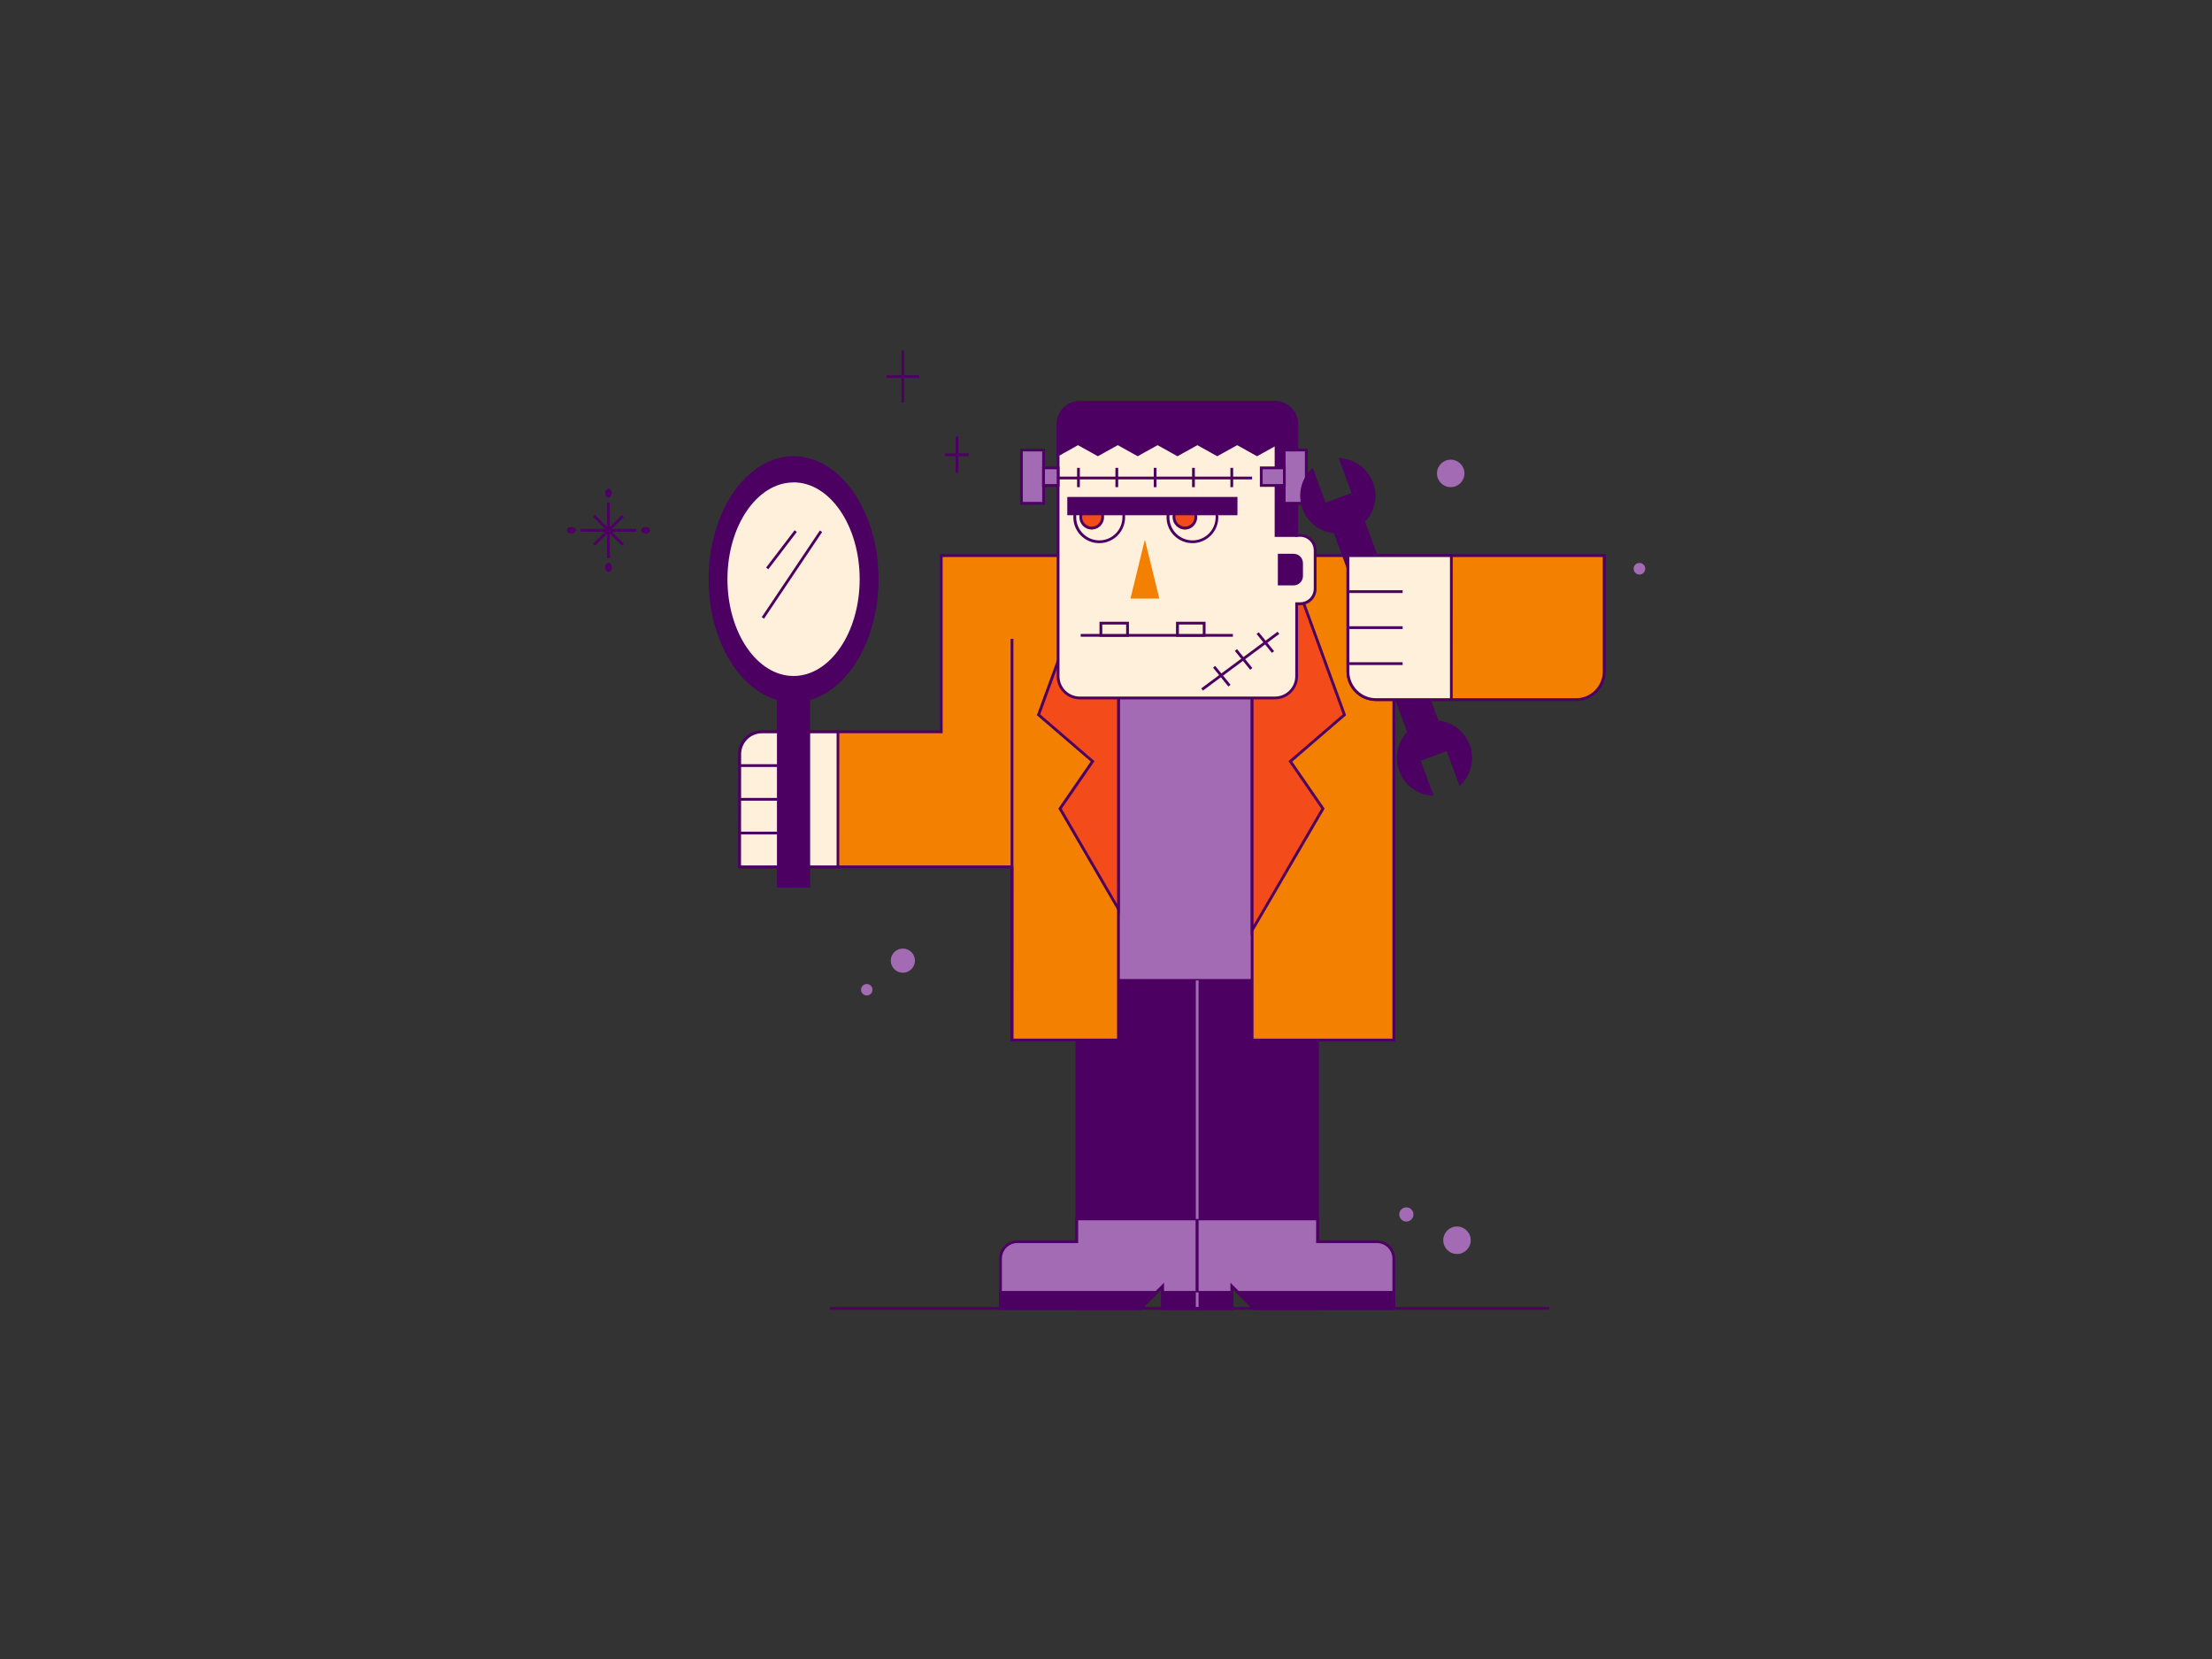 <svg width="800" height="600" viewBox="0 0 800 600" fill="none" xmlns="http://www.w3.org/2000/svg">
<rect x="0" y="0" width="800" height="600" fill="#333333" stroke="none"/>
<g clip-path="url(#clip0_20_3)">
<path d="M432.98 335.36V473.2H420.49V465.12L418.2 467.41L412.41 473.2H389.43V335.36H432.98Z" fill="#4B0062"/>
<path d="M433.48 473.7H420V466.33L412.63 473.7H388.93V334.86H433.48V473.7ZM420.99 472.7H432.48V335.86H389.93V472.7H412.2L420.99 463.91V472.7Z" fill="#4B0062"/>
<path d="M476.52 335.36V473.2H453.54L447.76 467.41L445.47 465.12V473.2H432.98V335.36H476.52Z" fill="#4B0062"/>
<path d="M477 473.7H453.33L446 466.33V473.7H432.48V334.86H477V473.7ZM453.73 472.7H476V335.86H433.48V472.7H445V463.91L453.73 472.7Z" fill="#4B0062"/>
<path d="M467.04 211.73H390.67V354.57H467.04V211.73Z" fill="#A26BB4"/>
<path d="M467.54 355.08H390.17V211.23H467.54V355.08ZM391.17 354.08H466.54V212.23H391.17V354.08Z" fill="#4B0062"/>
<path d="M366 200.94H340.4V264.68H275.48C273.358 264.68 271.323 265.523 269.823 267.023C268.323 268.523 267.48 270.558 267.48 272.68V313.45H366V376.11H404.53V200.94H366Z" fill="#F48001"/>
<path d="M405 376.64H365.51V314H267V272.71C267.003 270.449 267.902 268.28 269.501 266.681C271.1 265.082 273.269 264.183 275.53 264.18H339.96V200.44H405V376.64ZM366.47 375.64H404V201.44H340.91V265.18H275.48C273.484 265.183 271.57 265.977 270.158 267.388C268.747 268.8 267.953 270.714 267.95 272.71V313H366.51L366.47 375.64Z" fill="#4B0062"/>
<path d="M303 264.68V313.48H267.45V272.71C267.45 270.588 268.293 268.553 269.793 267.053C271.293 265.553 273.328 264.71 275.45 264.71L303 264.68Z" fill="#FFF0DC"/>
<path d="M303.52 314H267V272.71C267.003 270.449 267.902 268.28 269.501 266.681C271.1 265.082 273.269 264.183 275.53 264.18H303.53L303.52 314ZM268 313H302.57V265.2H275.57C273.574 265.203 271.66 265.997 270.248 267.408C268.837 268.82 268.043 270.734 268.04 272.73L268 313Z" fill="#4B0062"/>
<path d="M366.51 231.06H365.51V376.14H366.51V231.06Z" fill="#4B0062"/>
<path d="M504.1 200.94H452.85V376.14H504.1V200.94Z" fill="#F48001"/>
<path d="M504.6 376.64H452.35V200.44H504.6V376.64ZM453.35 375.64H503.6V201.44H453.35V375.64Z" fill="#4B0062"/>
<path d="M466.69 275.36L478.47 292.45L452.85 336.46V200.94H465.21L486.24 258.52L466.69 275.36Z" fill="#F44B1B"/>
<path d="M452.35 338.31V200.44H465.56L486.83 258.67L467.36 275.44L479.07 292.44L478.91 292.71L452.35 338.31ZM453.35 201.44V334.61L477.88 292.47L466 275.27L485.63 258.36L464.84 201.43L453.35 201.44Z" fill="#4B0062"/>
<path d="M404.54 200.94V328.77L383.4 292.45L395.18 275.36L375.63 258.52L396.66 200.94H404.54Z" fill="#F44B1B"/>
<path d="M405 330.62L382.77 292.42L394.48 275.42L375 258.67L396.27 200.44H405V330.62ZM384 292.47L404 326.92V201.44H397L376.21 258.37L395.84 275.28L384 292.47Z" fill="#4B0062"/>
<path d="M470.27 193.67H468.95V153.38C468.948 152.348 468.737 151.328 468.33 150.38C467.736 148.961 466.735 147.751 465.454 146.9C464.172 146.049 462.668 145.597 461.13 145.6H390.5C388.428 145.6 386.44 146.422 384.974 147.887C383.508 149.351 382.683 151.338 382.68 153.41V244.6C382.68 245.627 382.882 246.644 383.275 247.593C383.668 248.541 384.244 249.403 384.97 250.13C385.697 250.856 386.559 251.432 387.507 251.825C388.456 252.218 389.473 252.42 390.5 252.42H461.13C462.157 252.42 463.174 252.218 464.123 251.825C465.071 251.432 465.933 250.856 466.66 250.13C467.386 249.403 467.962 248.541 468.355 247.593C468.748 246.644 468.95 245.627 468.95 244.6V218.33H470.27C471.694 218.33 473.06 217.764 474.067 216.757C475.074 215.75 475.64 214.384 475.64 212.96V199C475.629 197.583 475.059 196.227 474.053 195.229C473.047 194.23 471.687 193.67 470.27 193.67Z" fill="#FFF0DC"/>
<path d="M461.13 252.92H390.5C388.294 252.917 386.18 252.04 384.62 250.48C383.06 248.92 382.183 246.806 382.18 244.6V153.38C382.183 151.175 383.06 149.061 384.62 147.503C386.18 145.945 388.295 145.07 390.5 145.07H461.13C462.767 145.065 464.369 145.546 465.733 146.452C467.096 147.358 468.16 148.649 468.79 150.16C469.227 151.177 469.451 152.273 469.45 153.38V193.17H470.27C471.826 193.173 473.318 193.792 474.418 194.892C475.518 195.992 476.137 197.484 476.14 199.04V213C476.137 214.556 475.518 216.048 474.418 217.148C473.318 218.248 471.826 218.867 470.27 218.87H469.45V244.6C469.447 246.806 468.57 248.92 467.01 250.48C465.45 252.04 463.336 252.917 461.13 252.92ZM390.5 146.07C388.56 146.07 386.7 146.84 385.328 148.21C383.955 149.581 383.183 151.44 383.18 153.38V244.6C383.183 246.541 383.955 248.401 385.327 249.773C386.699 251.145 388.559 251.917 390.5 251.92H461.13C463.071 251.917 464.931 251.145 466.303 249.773C467.675 248.401 468.447 246.541 468.45 244.6V217.83H470.27C471.561 217.827 472.798 217.313 473.711 216.401C474.623 215.488 475.137 214.251 475.14 212.96V199C475.137 197.709 474.623 196.472 473.711 195.559C472.798 194.647 471.561 194.133 470.27 194.13H468.45V153.38C468.451 152.407 468.254 151.444 467.87 150.55C467.317 149.219 466.381 148.083 465.181 147.285C463.981 146.488 462.571 146.065 461.13 146.07H390.5Z" fill="#4B0062"/>
<path d="M414.06 195.17L408.85 216.48H419.27L414.06 195.17Z" fill="#F48001"/>
<path d="M468.95 153.38V193.67H461.47V150.35H468.33C468.741 151.307 468.952 152.338 468.95 153.38Z" fill="#4B0062"/>
<path d="M469.45 194.17H461V149.85H468.69L468.82 150.15C469.258 151.17 469.483 152.27 469.48 153.38L469.45 194.17ZM461.97 193.17H468.45V153.38C468.452 152.516 468.296 151.658 467.99 150.85H461.99L461.97 193.17Z" fill="#4B0062"/>
<path d="M468.95 153.38V164.38L461.83 160.38L461.47 160.58L454.63 164.38L447.44 160.38L440.24 164.38L433.04 160.38L425.85 164.38L418.65 160.38L411.46 164.38L404.26 160.38L397.07 164.38L389.87 160.38L382.68 164.38V153.38C382.683 151.308 383.508 149.321 384.974 147.857C386.44 146.393 388.428 145.57 390.5 145.57H461.13C462.668 145.567 464.172 146.019 465.454 146.87C466.735 147.721 467.736 148.932 468.33 150.35C468.741 151.307 468.952 152.338 468.95 153.38Z" fill="#4B0062"/>
<path d="M382.18 165.31V153.38C382.183 151.175 383.06 149.061 384.62 147.503C386.18 145.945 388.295 145.07 390.5 145.07H461.13C462.767 145.065 464.369 145.546 465.733 146.452C467.096 147.358 468.16 148.649 468.79 150.16C469.227 151.177 469.451 152.273 469.45 153.38V165.28L461.83 161L454.63 165L447.44 161L440.24 165L433.04 161L425.85 165L418.65 161L411.46 165L404.26 161L397.07 165L389.87 161L382.18 165.31ZM433 159.9L440.2 163.9L447.4 159.9L454.59 163.9L461.79 159.9L468.41 163.58V153.38C468.411 152.407 468.214 151.444 467.83 150.55C467.277 149.219 466.341 148.083 465.141 147.285C463.941 146.488 462.531 146.065 461.09 146.07H390.5C388.56 146.07 386.7 146.84 385.328 148.21C383.955 149.581 383.183 151.44 383.18 153.38V163.61L389.87 159.9L397.07 163.9L404.26 159.9L411.46 163.9L418.65 159.9L425.85 163.9L433 159.9Z" fill="#4B0062"/>
<path d="M377.42 162.76H369.44V182.02H377.42V162.76Z" fill="#A26BB4"/>
<path d="M377.92 182.52H368.92V162.26H377.92V182.52ZM369.92 181.52H376.92V163.26H369.92V181.52Z" fill="#4B0062"/>
<path d="M382.69 169.21H377.42V175.57H382.69V169.21Z" fill="#A26BB4"/>
<path d="M383.18 176.07H376.91V168.71H383.18V176.07ZM377.91 175.07H382.18V169.71H377.91V175.07Z" fill="#4B0062"/>
<path d="M464.46 182.03H472.44V162.77H464.46V182.03Z" fill="#A26BB4"/>
<path d="M472.94 182.52H463.94V162.26H472.94V182.52ZM464.94 181.52H471.94V163.26H464.94V181.52Z" fill="#4B0062"/>
<path d="M456.11 175.58H464.46V169.22H456.11V175.58Z" fill="#A26BB4"/>
<path d="M465 176.07H455.65V168.71H465V176.07ZM456.65 175.07H464V169.71H456.65V175.07Z" fill="#4B0062"/>
<path d="M452.84 172.38H382.68V173.38H452.84V172.38Z" fill="#4B0062"/>
<path d="M445.99 169.21H444.99V176.18H445.99V169.21Z" fill="#4B0062"/>
<path d="M432.13 169.21H431.13V176.18H432.13V169.21Z" fill="#4B0062"/>
<path d="M418.27 169.21H417.27V176.18H418.27V169.21Z" fill="#4B0062"/>
<path d="M404.41 169.21H403.41V176.18H404.41V169.21Z" fill="#4B0062"/>
<path d="M390.54 169.21H389.54V176.18H390.54V169.21Z" fill="#4B0062"/>
<path d="M447.04 180.24H386.5V185.85H447.04V180.24Z" fill="#4B0062"/>
<path d="M447.54 186.34H386V179.73H447.54V186.34ZM387 185.34H446.54V180.73H387V185.34Z" fill="#4B0062"/>
<path d="M406.41 187.08C406.41 189.43 405.477 191.683 403.815 193.345C402.153 195.007 399.9 195.94 397.55 195.94C395.2 195.94 392.947 195.007 391.285 193.345C389.623 191.683 388.69 189.43 388.69 187.08C388.689 186.668 388.719 186.257 388.78 185.85H406.32C406.381 186.257 406.411 186.668 406.41 187.08Z" fill="#FFF0DC"/>
<path d="M397.55 196.44C395.068 196.437 392.689 195.45 390.934 193.696C389.18 191.941 388.193 189.562 388.19 187.08C388.191 186.645 388.225 186.21 388.29 185.78L388.35 185.35H406.75L406.81 185.78C406.875 186.21 406.909 186.645 406.91 187.08C406.907 189.562 405.92 191.941 404.166 193.696C402.411 195.45 400.032 196.437 397.55 196.44ZM389.22 186.35C389.22 186.59 389.22 186.83 389.22 187.08C389.22 189.297 390.101 191.424 391.669 192.991C393.236 194.559 395.363 195.44 397.58 195.44C399.797 195.44 401.924 194.559 403.491 192.991C405.059 191.424 405.94 189.297 405.94 187.08C405.94 186.83 405.94 186.59 405.94 186.35H389.22Z" fill="#4B0062"/>
<path d="M398.8 187C398.869 187.562 398.818 188.133 398.65 188.674C398.483 189.215 398.202 189.714 397.826 190.139C397.451 190.563 396.99 190.903 396.473 191.136C395.957 191.369 395.397 191.489 394.83 191.489C394.263 191.489 393.703 191.369 393.187 191.136C392.67 190.903 392.209 190.563 391.834 190.139C391.458 189.714 391.177 189.215 391.01 188.674C390.842 188.133 390.791 187.562 390.86 187C390.86 186.607 390.918 186.216 391.03 185.84H398.63C398.742 186.216 398.8 186.607 398.8 187Z" fill="#F44B1B"/>
<path d="M394.83 191.48C393.644 191.48 392.508 191.009 391.669 190.171C390.831 189.332 390.36 188.195 390.36 187.01C390.361 186.57 390.425 186.132 390.55 185.71L390.66 185.35H399L399.11 185.71C399.235 186.132 399.299 186.57 399.3 187.01C399.3 188.195 398.829 189.332 397.991 190.171C397.152 191.009 396.016 191.48 394.83 191.48ZM391.42 186.35C391.379 186.568 391.359 186.789 391.36 187.01C391.36 187.93 391.726 188.813 392.376 189.464C393.027 190.114 393.91 190.48 394.83 190.48C395.75 190.48 396.633 190.114 397.284 189.464C397.934 188.813 398.3 187.93 398.3 187.01C398.301 186.789 398.281 186.568 398.24 186.35H391.42Z" fill="#4B0062"/>
<path d="M440.12 187.08C440.12 189.43 439.187 191.683 437.525 193.345C435.863 195.007 433.61 195.94 431.26 195.94C428.91 195.94 426.657 195.007 424.995 193.345C423.333 191.683 422.4 189.43 422.4 187.08C422.399 186.668 422.429 186.257 422.49 185.85H440C440.071 186.256 440.111 186.668 440.12 187.08Z" fill="#FFF0DC"/>
<path d="M431.26 196.44C428.778 196.437 426.399 195.45 424.644 193.696C422.89 191.941 421.903 189.562 421.9 187.08C421.9 186.641 421.934 186.204 422 185.77L422.06 185.35H440.46L440.52 185.78C440.585 186.21 440.619 186.645 440.62 187.08C440.617 189.562 439.63 191.941 437.876 193.696C436.121 195.45 433.742 196.437 431.26 196.44ZM422.93 186.35C422.93 186.59 422.93 186.83 422.93 187.08C422.93 189.297 423.811 191.424 425.379 192.991C426.946 194.559 429.073 195.44 431.29 195.44C433.507 195.44 435.634 194.559 437.201 192.991C438.769 191.424 439.65 189.297 439.65 187.08C439.65 186.83 439.65 186.59 439.65 186.35H422.93Z" fill="#4B0062"/>
<path d="M432.51 187C432.585 187.565 432.539 188.139 432.374 188.685C432.209 189.23 431.93 189.734 431.554 190.163C431.179 190.592 430.716 190.935 430.197 191.171C429.678 191.406 429.115 191.528 428.545 191.528C427.975 191.528 427.412 191.406 426.893 191.171C426.374 190.935 425.911 190.592 425.536 190.163C425.16 189.734 424.881 189.23 424.716 188.685C424.551 188.139 424.505 187.565 424.58 187C424.58 186.607 424.638 186.216 424.75 185.84H432.34C432.452 186.216 432.51 186.607 432.51 187Z" fill="#F44B1B"/>
<path d="M428.54 191.48C427.356 191.477 426.222 191.005 425.386 190.167C424.55 189.329 424.08 188.194 424.08 187.01C424.08 186.57 424.144 186.132 424.27 185.71L424.38 185.35H432.72L432.83 185.71C432.948 186.13 433.005 186.564 433 187C433.001 187.587 432.887 188.169 432.664 188.711C432.44 189.254 432.112 189.748 431.698 190.164C431.284 190.58 430.792 190.91 430.25 191.136C429.708 191.362 429.127 191.479 428.54 191.48ZM425.14 186.35C425.046 186.85 425.063 187.364 425.19 187.857C425.317 188.35 425.552 188.808 425.876 189.2C426.201 189.591 426.608 189.907 427.068 190.123C427.529 190.339 428.031 190.452 428.54 190.452C429.049 190.452 429.551 190.339 430.012 190.123C430.472 189.907 430.879 189.591 431.204 189.2C431.528 188.808 431.763 188.35 431.89 187.857C432.017 187.364 432.034 186.85 431.94 186.35H425.14Z" fill="#4B0062"/>
<path d="M445.89 229.28H390.86V230.28H445.89V229.28Z" fill="#4B0062"/>
<path d="M407.79 225.37H398.15V229.78H407.79V225.37Z" fill="#FFF0DC"/>
<path d="M408.29 230.28H397.65V224.87H408.29V230.28ZM398.65 229.28H407.29V225.87H398.65V229.28Z" fill="#4B0062"/>
<path d="M435.46 225.37H425.82V229.78H435.46V225.37Z" fill="#FFF0DC"/>
<path d="M436 230.28H425.32V224.87H436V230.28ZM426.36 229.28H435V225.87H426.36V229.28Z" fill="#4B0062"/>
<path d="M462.063 228.467L434.447 248.961L435.043 249.764L462.659 229.27L462.063 228.467Z" fill="#4B0062"/>
<path d="M455.245 228.666L454.469 229.297L460.019 236.126L460.795 235.495L455.245 228.666Z" fill="#4B0062"/>
<path d="M447.373 234.765L446.597 235.396L452.147 242.225L452.923 241.594L447.373 234.765Z" fill="#4B0062"/>
<path d="M439.49 240.826L438.714 241.457L444.263 248.287L445.039 247.656L439.49 240.826Z" fill="#4B0062"/>
<path d="M433 440.84V473.2H420.49V465.12L418.2 467.41L412.41 473.2H361.86V455.2C361.86 453.587 362.501 452.041 363.641 450.901C364.781 449.761 366.327 449.12 367.94 449.12H389.43V440.88L433 440.84Z" fill="#A26BB4"/>
<path d="M433.48 473.7H420V466.33L412.63 473.7H361.36V455.16C361.363 453.416 362.057 451.744 363.29 450.51C364.524 449.277 366.196 448.583 367.94 448.58H388.94V440.34H433.49L433.48 473.7ZM420.99 472.7H432.48V441.34H389.93V449.58H367.93C366.451 449.583 365.033 450.171 363.987 451.217C362.941 452.263 362.353 453.681 362.35 455.16V472.7H412.2L420.99 463.91V472.7Z" fill="#4B0062"/>
<path d="M504.09 455.16V473.16H453.54L447.76 467.37L445.47 465.08V473.16H433V440.84H476.54V449.08H498C498.799 449.079 499.591 449.235 500.33 449.54C501.069 449.845 501.74 450.293 502.306 450.857C502.871 451.422 503.32 452.093 503.626 452.831C503.932 453.569 504.09 454.361 504.09 455.16Z" fill="#A26BB4"/>
<path d="M504.59 473.7H453.33L446 466.33V473.7H432.48V440.34H477V448.58H498C499.744 448.583 501.416 449.277 502.65 450.51C503.883 451.744 504.577 453.416 504.58 455.16L504.59 473.7ZM453.75 472.7H503.59V455.16C503.587 453.681 502.999 452.263 501.953 451.217C500.907 450.171 499.489 449.583 498.01 449.58H476V441.34H433.48V472.7H445V463.91L453.75 472.7Z" fill="#4B0062"/>
<path d="M531.09 269.61C530.228 267.265 528.712 265.215 526.722 263.703C524.732 262.192 522.351 261.282 519.86 261.08L493.12 188.54C494.883 186.769 496.103 184.531 496.635 182.09C497.168 179.649 496.991 177.106 496.126 174.762C495.261 172.418 493.743 170.37 491.753 168.86C489.762 167.35 487.381 166.441 484.89 166.24L489.45 178.61L479.1 182.43L474.54 170.06C472.779 171.831 471.56 174.069 471.027 176.51C470.495 178.951 470.671 181.493 471.534 183.837C472.398 186.181 473.914 188.229 475.902 189.741C477.891 191.253 480.27 192.165 482.76 192.37L509.5 264.91C507.737 266.681 506.517 268.919 505.985 271.36C505.452 273.801 505.629 276.344 506.494 278.688C507.359 281.032 508.877 283.08 510.867 284.59C512.858 286.1 515.239 287.009 517.73 287.21L513.17 274.84L523.52 271L528.08 283.37C529.843 281.603 531.064 279.369 531.597 276.93C532.131 274.492 531.955 271.952 531.09 269.61Z" fill="#4B0062"/>
<path d="M518.47 287.77L517.69 287.71C515.13 287.504 512.682 286.577 510.627 285.037C508.572 283.497 506.995 281.406 506.079 279.008C505.162 276.609 504.944 274 505.448 271.482C505.953 268.964 507.16 266.64 508.93 264.78L482.4 192.84C479.849 192.568 477.426 191.581 475.412 189.992C473.397 188.403 471.873 186.277 471.015 183.859C470.157 181.441 469.999 178.83 470.561 176.326C471.123 173.823 472.381 171.529 474.19 169.71L474.74 169.16L479.4 181.79L488.81 178.32L484.15 165.68L484.93 165.74C487.49 165.946 489.938 166.873 491.993 168.413C494.048 169.953 495.625 172.044 496.541 174.442C497.458 176.841 497.676 179.45 497.172 181.968C496.667 184.486 495.46 186.81 493.69 188.67L520.22 260.61C522.771 260.882 525.194 261.869 527.208 263.458C529.223 265.047 530.747 267.173 531.605 269.591C532.463 272.009 532.621 274.62 532.059 277.124C531.497 279.627 530.239 281.921 528.43 283.74L527.88 284.29L523.22 271.66L513.81 275.13L518.47 287.77ZM474.35 171C472.81 172.756 471.789 174.906 471.399 177.209C471.01 179.512 471.267 181.878 472.143 184.043C473.02 186.208 474.48 188.087 476.362 189.471C478.243 190.855 480.472 191.689 482.8 191.88H483.12L510.12 265.01L509.89 265.24C508.237 266.894 507.076 268.975 506.538 271.25C506 273.526 506.106 275.906 506.844 278.125C507.582 280.344 508.922 282.314 510.716 283.814C512.51 285.314 514.686 286.286 517 286.62L512.55 274.54L523.84 270.37L528.29 282.45C529.785 280.745 530.792 278.668 531.206 276.438C531.619 274.208 531.424 271.908 530.64 269.78C529.806 267.528 528.347 265.56 526.434 264.108C524.521 262.655 522.234 261.778 519.84 261.58H519.52L492.52 188.44L492.82 188.15C494.448 186.486 495.585 184.404 496.103 182.135C496.62 179.865 496.5 177.497 495.755 175.291C495.009 173.086 493.668 171.13 491.879 169.64C490.09 168.15 487.924 167.184 485.62 166.85L490.07 178.93L478.78 183.1L474.35 171Z" fill="#4B0062"/>
<path d="M580.19 200.94V242.86C580.182 245.556 579.104 248.138 577.194 250.039C575.283 251.94 572.696 253.005 570 253H497.64C494.943 253 492.356 251.929 490.449 250.021C488.541 248.114 487.47 245.527 487.47 242.83V200.94H580.19Z" fill="#F48001"/>
<path d="M570 253.53H497.64C494.816 253.519 492.111 252.391 490.117 250.391C488.124 248.392 487.003 245.684 487 242.86V200.44H580.72V242.86C580.719 244.265 580.44 245.656 579.9 246.953C579.361 248.25 578.57 249.428 577.574 250.42C576.578 251.411 575.397 252.196 574.097 252.729C572.797 253.263 571.405 253.535 570 253.53ZM488 201.44V242.86C488.003 245.424 489.022 247.882 490.835 249.695C492.648 251.508 495.106 252.527 497.67 252.53H570C572.564 252.527 575.022 251.508 576.835 249.695C578.648 247.882 579.667 245.424 579.67 242.86V201.44H488Z" fill="#4B0062"/>
<path d="M524.87 200.94V253H497.64C494.943 253 492.356 251.929 490.449 250.021C488.541 248.114 487.47 245.527 487.47 242.83V200.94H524.87Z" fill="#FFF0DC"/>
<path d="M525.37 253.53H497.64C494.816 253.519 492.111 252.391 490.117 250.391C488.124 248.392 487.003 245.684 487 242.86V200.44H525.4L525.37 253.53ZM488 201.44V242.86C488.003 245.424 489.022 247.882 490.835 249.695C492.648 251.508 495.106 252.527 497.67 252.53H524.4V201.44H488Z" fill="#4B0062"/>
<path d="M433.48 354.58H432.48V440.84H433.48V354.58Z" fill="#A26BB4"/>
<path d="M507.28 213.47H487.47V214.47H507.28V213.47Z" fill="#4B0062"/>
<path d="M507.28 226.49H487.47V227.49H507.28V226.49Z" fill="#4B0062"/>
<path d="M507.28 239.51H487.47V240.51H507.28V239.51Z" fill="#4B0062"/>
<path d="M287.26 276.38H267.45V277.38H287.26V276.38Z" fill="#4B0062"/>
<path d="M287.26 288.58H267.45V289.58H287.26V288.58Z" fill="#4B0062"/>
<path d="M287.26 300.78H267.45V301.78H287.26V300.78Z" fill="#4B0062"/>
<path d="M462.66 200.78H467.85C468.616 200.78 469.352 201.085 469.894 201.626C470.436 202.168 470.74 202.904 470.74 203.67V208.33C470.74 209.097 470.436 209.832 469.894 210.374C469.352 210.916 468.616 211.22 467.85 211.22H462.66V200.78Z" fill="#4B0062"/>
<path d="M467.84 211.72H462.15V200.28H467.84C468.739 200.28 469.601 200.637 470.237 201.273C470.873 201.909 471.23 202.771 471.23 203.67V208.33C471.23 208.775 471.142 209.216 470.972 209.627C470.802 210.039 470.552 210.412 470.237 210.727C469.922 211.042 469.549 211.292 469.137 211.462C468.726 211.632 468.285 211.72 467.84 211.72ZM463.15 210.72H467.84C468.474 210.72 469.082 210.468 469.53 210.02C469.978 209.572 470.23 208.964 470.23 208.33V203.67C470.23 203.036 469.978 202.428 469.53 201.98C469.082 201.532 468.474 201.28 467.84 201.28H463.15V210.72Z" fill="#4B0062"/>
<path d="M361.86 467.41H418.2L412.41 473.2H361.86V467.41Z" fill="#4B0062"/>
<path d="M412.62 473.7H361.36V466.91H419.36L412.62 473.7ZM362.36 472.7H412.2L416.99 467.91H362.36V472.7Z" fill="#4B0062"/>
<path d="M432.98 467.41H420.49V473.2H432.98V467.41Z" fill="#4B0062"/>
<path d="M433.48 473.7H420V466.91H433.49L433.48 473.7ZM420.99 472.7H432.48V467.91H421L420.99 472.7Z" fill="#4B0062"/>
<path d="M445.47 467.41H432.98V473.2H445.47V467.41Z" fill="#4B0062"/>
<path d="M446 473.7H432.48V466.91H446V473.7ZM433.51 472.7H445V467.91H433.48L433.51 472.7Z" fill="#4B0062"/>
<path d="M504.09 467.41V473.2H453.54L447.76 467.41H504.09Z" fill="#4B0062"/>
<path d="M504.59 473.7H453.33L446.55 466.91H504.55L504.59 473.7ZM453.75 472.7H503.59V467.91H449L453.75 472.7Z" fill="#4B0062"/>
<path d="M433.48 467.41H432.48V473.2H433.48V467.41Z" fill="#A26BB4"/>
<path d="M560.27 472.69H300.18V473.69H560.27V472.69Z" fill="#4B0062"/>
<path d="M292.49 247.73H281.51V320.45H292.49V247.73Z" fill="#4B0062"/>
<path d="M293 321H281V247.23H293V321ZM282 320H292V248.23H282V320Z" fill="#4B0062"/>
<path d="M287 253.45C303.696 253.45 317.23 233.755 317.23 209.46C317.23 185.165 303.696 165.47 287 165.47C270.304 165.47 256.77 185.165 256.77 209.46C256.77 233.755 270.304 253.45 287 253.45Z" fill="#4B0062"/>
<path d="M287 254C270.05 254 256.27 234 256.27 209.51C256.27 185.02 270.06 165 287 165C303.94 165 317.73 185 317.73 209.49C317.73 233.98 303.95 254 287 254ZM287 166C270.61 166 257.27 185.51 257.27 209.49C257.27 233.47 270.61 253 287 253C303.39 253 316.73 233.49 316.73 209.51C316.73 185.53 303.4 166 287 166Z" fill="#4B0062"/>
<path d="M287 244.98C300.481 244.98 311.41 229.077 311.41 209.46C311.41 189.843 300.481 173.94 287 173.94C273.519 173.94 262.59 189.843 262.59 209.46C262.59 229.077 273.519 244.98 287 244.98Z" fill="#FFF0DC"/>
<path d="M287 245.48C273.27 245.48 262.09 229.32 262.09 209.48C262.09 189.64 273.26 173.48 287 173.48C300.74 173.48 311.91 189.64 311.91 209.48C311.91 229.32 300.74 245.48 287 245.48ZM287 174.48C273.82 174.48 263.09 190.19 263.09 209.48C263.09 228.77 273.82 244.48 287 244.48C300.18 244.48 310.91 228.77 310.91 209.48C310.91 190.19 300.19 174.45 287 174.45V174.48Z" fill="#4B0062"/>
<path d="M296.513 191.855L275.485 223.206L276.316 223.763L297.343 192.412L296.513 191.855Z" fill="#4B0062"/>
<path d="M287.381 191.782L277.072 205.275L277.867 205.882L288.175 192.39L287.381 191.782Z" fill="#4B0062"/>
<path d="M220.06 180C220.712 180 221.24 179.266 221.24 178.36C221.24 177.454 220.712 176.72 220.06 176.72C219.408 176.72 218.88 177.454 218.88 178.36C218.88 179.266 219.408 180 220.06 180Z" fill="#4B0062"/>
<path d="M220.06 206.87C220.712 206.87 221.24 206.136 221.24 205.23C221.24 204.324 220.712 203.59 220.06 203.59C219.408 203.59 218.88 204.324 218.88 205.23C218.88 206.136 219.408 206.87 220.06 206.87Z" fill="#4B0062"/>
<path d="M233.5 192.98C234.406 192.98 235.14 192.452 235.14 191.8C235.14 191.148 234.406 190.62 233.5 190.62C232.594 190.62 231.86 191.148 231.86 191.8C231.86 192.452 232.594 192.98 233.5 192.98Z" fill="#4B0062"/>
<path d="M206.63 192.98C207.536 192.98 208.27 192.452 208.27 191.8C208.27 191.148 207.536 190.62 206.63 190.62C205.724 190.62 204.99 191.148 204.99 191.8C204.99 192.452 205.724 192.98 206.63 192.98Z" fill="#4B0062"/>
<path d="M220.56 181.71H219.56V201.89H220.56V181.71Z" fill="#4B0062"/>
<path d="M230.15 191.29H209.97V192.29H230.15V191.29Z" fill="#4B0062"/>
<path d="M215.218 186.239L214.511 186.946L224.913 197.348L225.62 196.641L215.218 186.239Z" fill="#4B0062"/>
<path d="M224.913 186.232L214.511 196.634L215.218 197.341L225.62 186.939L224.913 186.232Z" fill="#4B0062"/>
<path d="M327.03 126.8H326.03V145.56H327.03V126.8Z" fill="#4B0062"/>
<path d="M332.44 135.68H320.63V136.68H332.44V135.68Z" fill="#4B0062"/>
<path d="M346.61 157.93H345.61V171.01H346.61V157.93Z" fill="#4B0062"/>
<path d="M350.41 163.97H341.81V164.97H350.41V163.97Z" fill="#4B0062"/>
<path d="M326.53 351.8C328.943 351.8 330.9 349.843 330.9 347.43C330.9 345.017 328.943 343.06 326.53 343.06C324.117 343.06 322.16 345.017 322.16 347.43C322.16 349.843 324.117 351.8 326.53 351.8Z" fill="#A26BB4"/>
<path d="M313.48 360.02C314.623 360.02 315.55 359.093 315.55 357.95C315.55 356.807 314.623 355.88 313.48 355.88C312.337 355.88 311.41 356.807 311.41 357.95C311.41 359.093 312.337 360.02 313.48 360.02Z" fill="#A26BB4"/>
<path d="M524.67 176.18C527.415 176.18 529.64 173.955 529.64 171.21C529.64 168.465 527.415 166.24 524.67 166.24C521.925 166.24 519.7 168.465 519.7 171.21C519.7 173.955 521.925 176.18 524.67 176.18Z" fill="#A26BB4"/>
<path d="M592.92 207.79C594.08 207.79 595.02 206.85 595.02 205.69C595.02 204.53 594.08 203.59 592.92 203.59C591.76 203.59 590.82 204.53 590.82 205.69C590.82 206.85 591.76 207.79 592.92 207.79Z" fill="#A26BB4"/>
<path d="M526.94 453.52C529.685 453.52 531.91 451.295 531.91 448.55C531.91 445.805 529.685 443.58 526.94 443.58C524.195 443.58 521.97 445.805 521.97 448.55C521.97 451.295 524.195 453.52 526.94 453.52Z" fill="#A26BB4"/>
<path d="M508.62 441.79C510.039 441.79 511.19 440.639 511.19 439.22C511.19 437.801 510.039 436.65 508.62 436.65C507.201 436.65 506.05 437.801 506.05 439.22C506.05 440.639 507.201 441.79 508.62 441.79Z" fill="#A26BB4"/>
</g>
<defs>
<clipPath id="clip0_20_3">
<rect width="800" height="600" fill="white"/>
</clipPath>
</defs>
</svg>
